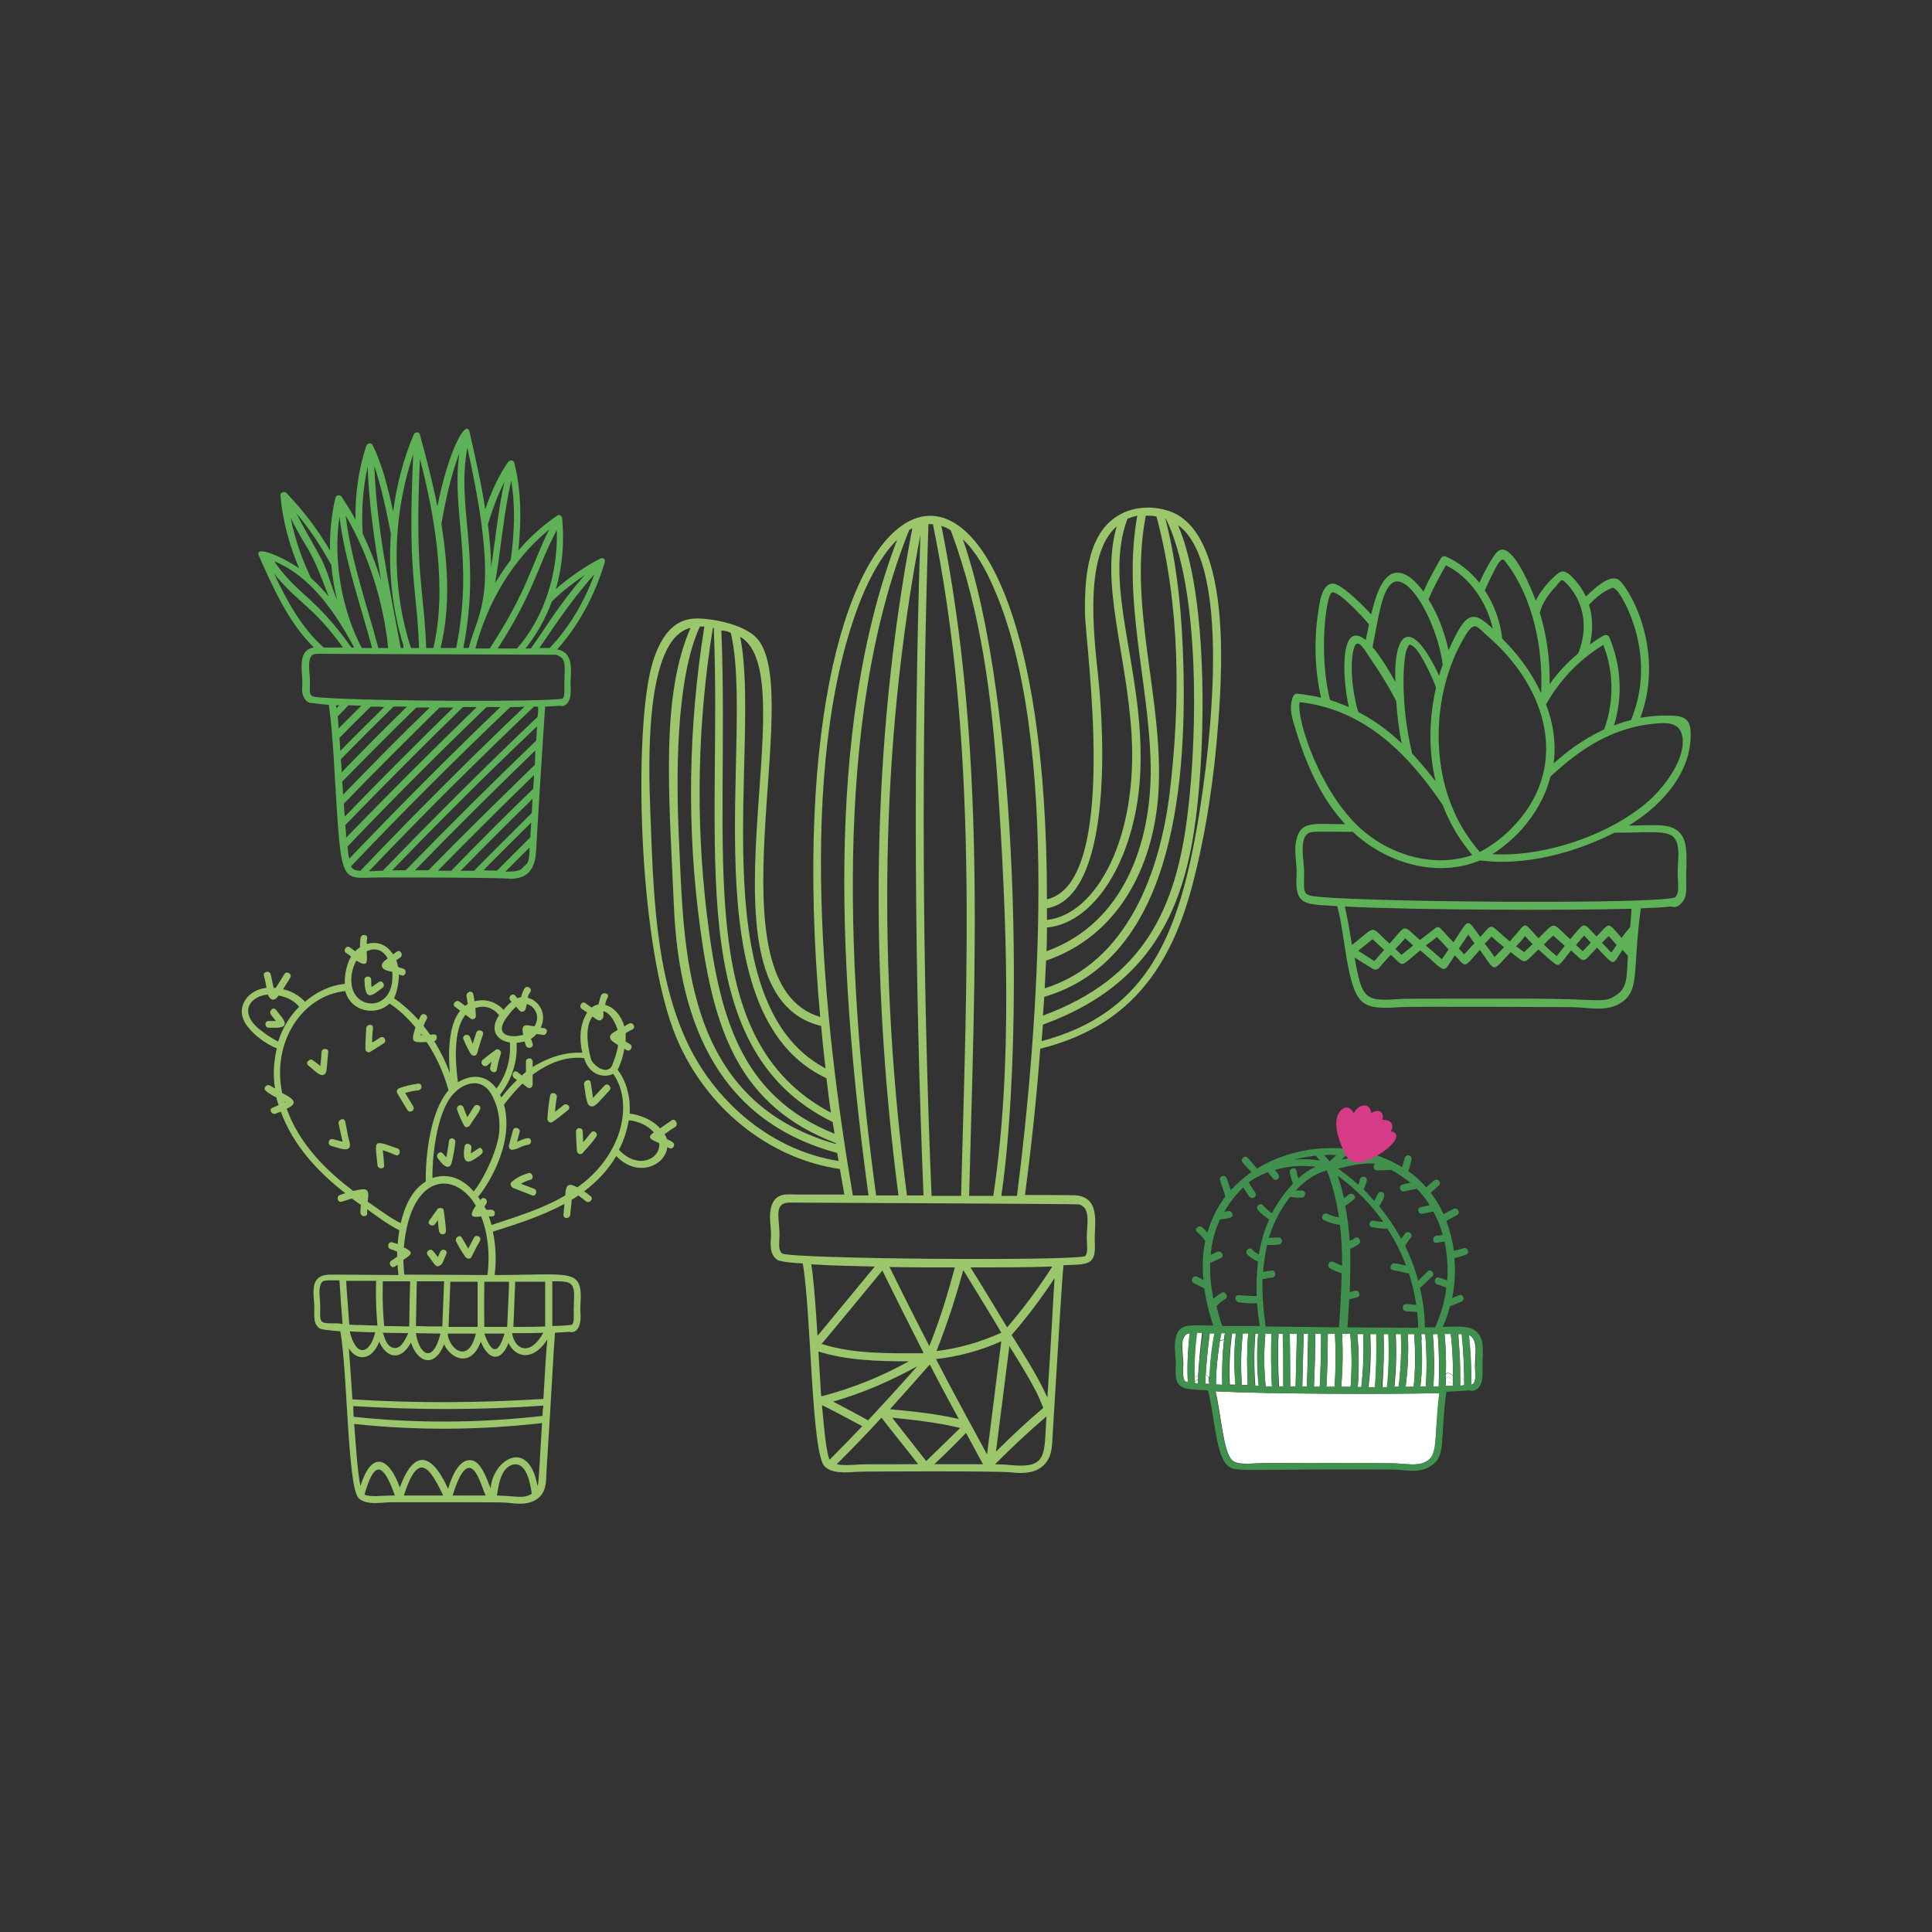<?xml version="1.0" encoding="utf-8"?>
<!-- Generator: Adobe Illustrator 21.1.0, SVG Export Plug-In . SVG Version: 6.00 Build 0)  -->
<svg version="1.1" id="Calque_1" xmlns="http://www.w3.org/2000/svg" xmlns:xlink="http://www.w3.org/1999/xlink" x="0px" y="0px"
	 viewBox="0 0 432 432" style="enable-background:new 0 0 432 432;" xml:space="preserve">
<rect x="0" y="0" width="432" height="432" fill="#333333" stroke="none"/>
<style type="text/css">
	.st0{fill:#C14148;}
	.st1{fill:#E28A6B;}
	.st2{fill:#373636;}
	.st3{fill:#3A6A52;}
	.st4{fill:#9B1917;}
	.st5{fill:#B298C8;}
	.st6{fill:#F39EA0;}
	.st7{fill:#C1944E;}
	.st8{fill:#F3B04B;}
	.st9{fill:#A5B449;}
	.st10{fill:#EC6284;}
	.st11{fill:#951B81;}
	.st12{fill:#A3195B;}
	.st13{fill:#9BC66B;}
	.st14{fill:#5FB157;}
	.st15{fill:#FFFFFF;}
	.st16{fill:#3F914D;}
	.st17{fill:#D53B87;}
	.st18{fill:#A6A8AA;}
	.st19{fill:#C8ACA0;}
	.st20{fill:#E6939F;}
	.st21{fill:#7A8D9F;}
	.st22{fill:#939D3C;}
	.st23{fill:#2A9798;}
	.st24{fill:#6595A9;}
	.st25{fill:#3C3C3B;}
</style>
<g>
	<g>
		<path class="st13" d="M71.9,235.2c0,0.5-0.2,2.8-0.3,3.2c-0.6-0.6,0.1,0-1.6-1.3c-0.7-0.6-1.8,0.5-1.1,1.1c1.7,1.4,2.8,2.7,3.7,2
			c0.5-0.4,0.4-1.3,0.5-1.8c0.1-1,0.2-2.1,0.3-3.1C73.5,234.3,72,234.3,71.9,235.2z"/>
		<path class="st13" d="M82.8,235.2c1-0.6,2-1.3,3-1.9c0.8-0.5,0.1-1.8-0.8-1.3c-0.6,0.4-1.2,0.8-1.8,1.1c0-1.1,0.1-2.1,0.2-3.2
			c0.1-1-1.4-1-1.5,0c-0.1,1.5-0.2,3.1-0.2,4.6C81.7,235.1,82.3,235.5,82.8,235.2z"/>
		<path class="st13" d="M91.1,248.2c0.5,0.8,1.8,0.1,1.3-0.8c-0.6-1-1.2-2-1.8-3c0.9-0.3,1.9-0.5,2.9-0.6c1-0.1,1-1.6,0-1.5
			c-1.4,0.2-2.8,0.5-4.2,1c-0.5,0.2-0.7,0.7-0.5,1.1C89.5,245.6,90.3,246.9,91.1,248.2z"/>
		<path class="st13" d="M84.4,260.5c0.1,1,1.6,1,1.5,0c-0.3-3.8-0.2-2-0.3-3.3c1,0.3,2,0.7,2.9,1.1c0.9,0.3,1.3-1.1,0.4-1.5
			c-0.9-0.3-1.7-0.6-2.6-0.9C83.4,255,84,256,84.4,260.5z"/>
		<path class="st13" d="M77.2,250.8c-0.2-1-1.6-0.5-1.5,0.4c0.7,3.2,0.9,4.1,0.9,4.1c-0.8-0.2-0.6-0.2-2.2-0.6
			c-0.9-0.2-1.3,1.2-0.4,1.5c1.8,0.5,3.8,1.4,4.2,0.2c0.2-0.7-0.3-1.8-0.4-2.5C77.6,252.8,77.4,251.8,77.2,250.8z"/>
		<path class="st13" d="M105,251.7c2.1-3.2,2.8-3.8,2.2-4.4c-0.3-0.3-0.9-0.3-1.2,0.1c0,0-1.5,2.4-1.5,2.4c-0.2-0.4-0.9-2.2-0.9-2.3
			c-0.6-0.8-1.6-0.2-1.4,0.6c0.4,1.2,1.1,2.8,1.6,3.6C104,252.2,104.7,252.1,105,251.7z"/>
		<path class="st13" d="M97.3,273.7c0.2-0.3,0.4-0.6,0.6-0.9c0,0.2,0.2,2.4,0.3,2.6c0.2,0.8,1.4,0.8,1.5,0c0.1-0.5-0.4-4.3-0.5-4.8
			c0-0.2-0.1-0.3-0.3-0.4c-0.1,0-0.3-0.1-0.4-0.1c-0.3,0-0.6,0.1-0.7,0.3c-0.6,0.8-1.2,1.7-1.8,2.5
			C95.4,273.7,96.7,274.5,97.3,273.7z"/>
		<path class="st13" d="M106,276.7c-0.4,0.8-0.9,1.7-1.3,2.5c-0.5-0.8-0.9-1.6-1.4-2.4c-0.4-0.9-1.7-0.1-1.3,0.8
			c0.6,1.2,1.3,2.4,2.1,3.5c0.3,0.4,1,0.5,1.3,0c0.6-1.2,1.2-2.4,1.9-3.6C107.8,276.6,106.5,275.9,106,276.7z"/>
		<path class="st13" d="M98.4,280c0,0-0.5,1.1-0.5,1.1c-0.3-0.4-0.6-0.9-1-1.3c-0.7-0.9-1.8,0.1-1.3,0.8c1.4,1.8,1.8,2.8,2.5,2.5
			c0.9-0.3,1-1.1,1.7-2.7C100.2,279.6,98.9,278.9,98.4,280z"/>
		<path class="st13" d="M105.3,257.9c0-0.4,0-0.7,0.1-1.2c0.2-0.9-1.3-1.4-1.5-0.4c-0.3,1.5-0.4,3.7,1.1,3.4
			c0.6-0.1,2.2-1.2,2.6-1.6c0.5-0.4,0.4-1,0-1.3C107.2,256.4,107,256.9,105.3,257.9z M104.8,258.2
			C104.8,258.2,104.8,258.2,104.8,258.2C104.7,258.2,104.7,258.2,104.8,258.2z"/>
		<path class="st13" d="M105.3,235.7c0.4,0.5,1.2,0.5,1.4-0.2c0.4-1.4,0.8-2.8,1.3-4.2c0.3-0.9-1.2-1.3-1.5-0.4
			c-0.3,0.8-0.5,1.6-0.8,2.5c-0.2-0.5-0.4-1-0.6-1.5c-0.3-0.9-1.8-0.5-1.5,0.4C104.1,233.5,104.6,234.6,105.3,235.7z"/>
		<path class="st13" d="M109,238.2c0.3-0.3,0.6-0.5,0.9-0.8c-0.1,0.5-0.2,0.9-0.3,1.4c-0.1,0.9,1.3,1.4,1.5,0.4
			c0.2-1.2,0.5-2.4,0.9-3.6c0.2-0.6-0.6-1.2-1.1-0.9c-1,0.7-2,1.5-3,2.3C107.2,237.8,108.2,238.8,109,238.2z"/>
		<path class="st13" d="M85.5,220.9c0.8-0.5,0-1.9-0.8-1.3c-1.5,1-1,0.7-1.6,1.1c-0.1-0.4-0.1-0.8-0.1-1.6c0-1-1.5-1-1.5,0
			C81.6,224.4,83.4,222.4,85.5,220.9z"/>
		<path class="st13" d="M61.7,225.8c-0.6-0.8-1.7,0.3-1.1,1.1c0.9,1.1,0.9,1.2,1.1,1.4c-0.5,0-0.8,0-1.6,0c-1-0.1-1,1.5,0,1.5
			c0.7,0,1.4,0,2.1,0C65.1,229.5,63.1,227.6,61.7,225.8z"/>
		<path class="st13" d="M150.2,250.5c-0.9,0.6-1.7,1.2-2.6,1.8c-1.7-1.9-4.4-3-6.8-3.3c0.2-3.4-0.6-7.1-2.7-9.8
			c0.3-0.4,1.2-2.7,1.5-4.7c0.2,0.1,0.3,0.2,0.5,0.3c0.8,0.5,1.6-0.8,0.8-1.3c-0.3-0.2-0.7-0.4-1-0.6c0-0.6,0-1.3,0-1.9
			c0.5-0.3,1-0.6,1.5-0.8c0.9-0.5,0.1-1.8-0.8-1.3c-0.3,0.2-0.7,0.4-1,0.6c-0.6-2.2-2.2-4.3-4.3-4.8c0.1-0.6,0.3-1.1,0.6-1.7
			c0.4-0.9-1.1-1.3-1.5-0.4c-0.3,0.7-0.4,1.4-0.6,2c-0.5,0.1-1,0.3-1.5,0.7c-0.5-0.3-1-0.7-1.4-1c-0.8-0.6-1.6,0.8-0.8,1.3
			c0.4,0.3,0.8,0.5,1.2,0.8c-1.7,2.7-1.8,5.9-1.1,9c-3.4-0.2-7.2,0.8-11.1,3.2c0-0.4,0-0.8,0-1.2c0-1-1.5-1-1.5,0c0,0.8,0,1.5,0,2.3
			c-0.3,0.2-0.6,0.5-0.9,0.8c-0.3-0.3-0.7-0.5-1-0.8c-0.8-0.6-1.5,0.7-0.8,1.3c0.2,0.2,0.4,0.3,0.7,0.5c-1.3,1.2-2.4,2.5-3.5,3.9
			c-0.1-0.2-0.2-0.4-0.3-0.6c2.6-3.3,4-7.5,3.7-11.6c0.6-0.1,1.3-0.2,1.8-0.3c0.1,0.3,0.2,0.6,0.3,0.9c0.3,0.9,1.8,0.5,1.5-0.4
			c-0.1-0.4-0.2-0.7-0.4-1.1c0.5-0.3,0.9-0.7,1.3-1.1c0.4,0.1,0.9,0.1,1.3,0.2c1,0.2,1.4-1.3,0.4-1.5c-0.3,0-0.5-0.1-0.8-0.1
			c1.5-3.1-0.4-6.1-2.9-6.7c0.1-0.5,0.3-0.9,0.6-1.3c0.5-0.8-0.8-1.6-1.3-0.8c-0.4,0.6-0.6,1.3-0.8,2c-0.3,0-0.5,0.1-0.8,0.2
			c-0.2-0.2-0.4-0.4-0.5-0.6c-0.7-0.7-1.7,0.4-1.1,1.1c0.1,0.1,0.2,0.2,0.3,0.3c-0.7,0.5-1.3,1.2-1.8,1.8c-1.9-2-4.4-2.5-6.5-1.9
			c-0.1-0.5-0.1-1-0.3-1.6c-0.2-1-1.6-0.5-1.5,0.4c0.1,0.6,0.2,1.2,0.3,1.8c-0.2,0.1-0.4,0.3-0.6,0.4c-0.4-0.3-0.8-0.6-1.2-0.9
			c-0.8-0.6-1.8,0.5-1.1,1.1c0.4,0.3,0.8,0.6,1.2,0.9c-2.7,3.2-2.7,9.9-2.3,14c-0.9-2.5-2.1-4.9-3.5-7.2c0.8-0.2,0.8-1.6-0.1-1.5
			c-0.3,0-0.5,0-0.8,0.1c-0.5-0.7-1-1.4-1.5-2c0.2-0.5,0.4-1,0.7-1.5c0.5-0.9-0.8-1.6-1.3-0.8c-0.2,0.3-0.3,0.7-0.5,1
			c-1.6-1.8-3.5-3.5-5.5-4.9c0.5-0.9,1.1-3.2,1.1-5.3c0.2,0.1,0.4,0.1,0.6,0.2c0.9,0.3,1.3-1.2,0.4-1.5c-0.4-0.1-0.8-0.2-1.2-0.4
			c-0.1-0.5-0.2-1-0.4-1.5c0.3-0.2,0.6-0.4,0.9-0.6c0.8-0.6,0-1.9-0.8-1.3c-0.3,0.2-0.5,0.4-0.8,0.6c-1.5-2.3-3.7-3-5.9-2.3
			c0-0.4,0-0.9,0.1-1.3c0.1-1-1.4-1-1.5,0c-0.1,0.7-0.1,1.4-0.1,2c-0.4,0.3-0.8,0.6-1.1,0.9c-0.4-0.3-0.8-0.6-1.2-0.9
			c-0.8-0.5-1.6,0.8-0.8,1.3c0.4,0.2,0.7,0.5,1.1,0.8c-0.9,1.5-1.5,3.9-1.4,6.1c-3.3,0.3-6.5,1.9-8.9,4c-1.3-1.4-3-2.4-4.9-2.8
			c0.5-0.9,1.1-1.7,1.6-2.6c0.5-0.8-0.8-1.6-1.3-0.8c-0.4,0.7-0.9,1.4-1.3,2.1c-0.2,0.3-0.4,0.6-0.6,0.9c0,0,0,0,0,0.1
			c-0.2,0-0.3,0-0.5,0c-0.3-1-0.4-2.1-0.7-3.1c-0.3-0.9-1.8-0.5-1.5,0.4c0.3,0.9,0.4,1.8,0.6,2.7c-0.2,0-0.4,0-0.6,0.1
			c0,0,0,0-0.1,0c0,0-0.1,0-0.1,0c-3.7,0.8-6.1,4.4-3.9,7.9c1.3,2,4.1,4.4,7,5.5c-0.7,2.9-0.9,6-0.4,9c-0.3-0.2-0.7-0.4-1-0.6
			c-0.8-0.6-1.8,0.5-1.1,1.1c0.7,0.6,1.6,1.1,2.4,1.5c0.1,0.6,0.3,1.1,0.5,1.7c-0.5,0.2-0.9,0.4-1.4,0.6c-0.9,0.4-0.1,1.7,0.8,1.3
			c0.4-0.2,0.7-0.3,1.1-0.4c2.7,7.4,8.2,13.4,14.4,18.2c-0.4,0.1-0.8,0.3-1.2,0.4c-0.9,0.3-0.5,1.8,0.4,1.5c0.8-0.2,1.5-0.5,2.3-0.7
			c0,0,0,0,0,0c0.7,0.5,1.3,1,2,1.4c-0.1,0.6-0.1,1.2-0.1,1.8c0.1,1,1.6,1,1.5,0c0-0.3,0-0.5,0-0.8c2.1,1.5,4.6,3.4,7.2,4.7
			c-0.2,1.1-0.3,2.1-0.4,3.1c-0.4-0.2-0.8-0.3-1.2-0.4c-0.9-0.3-1.3,1.2-0.4,1.5c0.5,0.2,1,0.3,1.5,0.6c0,0.4,0,0.8,0,1.1
			c-0.4,0.3-0.9,0.6-1.3,0.9c-0.8,0.5,0,1.9,0.8,1.3c0.2-0.1,0.4-0.3,0.6-0.4c0,0.7,0.1,1.5,0.2,2.3c-15.3-0.1-13.9-0.1-14.7-0.1
			c-3.9-0.1-4.6,1.7-4.2,5.8c0.3,2.9-0.5,4.9,1.2,6.2c0.5,0.4,4,0.6,4.7,0.7c1.6,8.9,1.6,34.9,4.1,37.3c1.7,1.7,5.4,0.9,7.3,0.9
			c26.1,0,24.9,0,26.7,0.2c1.7,0.2,3.7,0.3,5.4-0.6c2.7-1.5,2.5-4.3,2.6-6.6c1.2-18.8,1.6-27.5,1.9-30.9c1.3-0.1,2.4-0.1,3.2-0.2
			c1.4,0.4,2.7-0.8,2.5-4.1c0-0.6-0.1-0.8,0-2.2c0.5-8.1-2-6.4-19.2-6.4c0.4-3.2,0.3-6.5-0.4-9.7c5.4-1.7,11-3.5,16-6.2
			c-0.1,0.8-0.1,1.6-0.2,2.4c-0.1,1,1.4,1,1.5,0c0.3-3,0.3-2.6,0.3-3.3c0.5-0.3,1-0.6,1.5-1c0.6,0.4,1.2,0.9,1.7,1.3
			c0.7,0.6,1.8-0.4,1.1-1.1c-0.5-0.4-1-0.8-1.5-1.1c2.9-2.2,5.3-4.7,7.2-7.9c4.8,5,11,2.1,11.4-2c0.1,0.1,0.3,0.1,0.4,0.2
			c0.8,0.5,1.6-0.8,0.8-1.3c-0.4-0.3-0.9-0.5-1.3-0.7c-0.1-0.4-0.3-0.8-0.5-1.1c0.8-0.6,1.7-1.2,2.5-1.7
			C151.7,251.3,151,250,150.2,250.5z M138.4,257.1c1.1-2.1,1.8-4.3,2.2-6.6c2.1,0.2,4.2,1.1,5.6,2.7c-1.9,1.3-0.3,1.7,1.2,2.4
			C147.8,259.1,142.7,261.7,138.4,257.1z M129.1,265.5c-2.2-1.2-2.6-0.4-2.7,1.8c-5.1,3-11,4.8-16.5,6.6c-0.2-0.6-0.2-0.9-0.6-1.9
			c0.2,0,0.4,0,0.6,0c1,0.1,1-1.4,0-1.5c-0.4,0-0.8,0-1.2,0c-0.1-0.2-0.2-0.5-0.4-0.7c0.2-0.2,0.3-0.4,0.4-0.6
			c0.6-0.7-0.4-1.8-1.1-1.1c-0.1,0.1-0.1,0.2-0.2,0.2c-0.2-0.2-0.3-0.5-0.5-0.7c1.4-1.5,8.3-11.4,5.8-20.6c1.2-1.6,2.6-3.2,4.1-4.7
			c0.4,0.3,0.8,0.6,1.2,0.9c0.5,0.3,1.1-0.1,1.1-0.7c0-0.7,0-1.5,0-2.2c3.4-2.5,7.4-4.2,11.5-3.7c1.3,4.2,4.9,4.4,6.5,3.5
			C141.6,246.4,139.5,258.1,129.1,265.5z M123.5,296.5c0-0.1,0-9.9,0-10c1.4,0,3.3-0.1,4.1,0.6c0,0,0.1,0.1,0.1,0.1
			c1.1,1.1,0.5,3.3,0.6,7.2c0,0.6,0,1.4-0.4,1.8C127,296.4,124.3,296.5,123.5,296.5z M111.1,334.4c0.3-1.3,0.6-6.2,3.6-6.9
			c3.1-0.7,3.9,4.4,4.2,6.5C117.1,335.2,115.5,334.5,111.1,334.4z M101.2,334.4c4-12.8,6.3-2.1,7.4,0
			C105.8,334.4,106.5,334.4,101.2,334.4z M81.5,334.2c2-7,3.9-8,6.8,0.2C85.1,334.4,82.9,334.8,81.5,334.2z M121.3,316.6
			c-14,1.6-28.2,1.7-42.2,0.2c-0.1-0.8-0.1-1.6-0.1-2.4c14.2,0.9,28.4,0.9,42.5-0.1C121.4,315,121.3,315.8,121.3,316.6z M90.3,334.4
			c3.2-10,5.7-6.5,8.8,0H90.3z M120.2,332.3c-2-11-10-5.9-10.5,0.5c-1.1-2.8-2.3-6.2-4.5-6.3c-2.6-0.2-4.2,3.7-5,6.4
			c-4-8.8-7.9-8.3-10.8-0.3c-2.5-7-6.4-8.2-8.8-0.3c-0.6-2.8-1-8.5-1.4-13.9c14,1.5,28.1,1.4,42-0.2
			C120.4,331.3,120.5,331.3,120.2,332.3z M121.5,312.8c-14.2,0.9-28.5,1-42.7,0.1c-0.3-4.9-0.6-8.6-0.8-11.4
			c1.7,2.8,5.1,2.9,6.8-1.5c1.5,3.5,4.7,4.6,7.1,0.2c1.4,4.4,5.2,5.9,7.4,0.4c1.6,3.4,6.1,5.2,8.2-0.6c1.9,4.6,4.7,4.3,6.2,0.3
			c1.5,3.2,5.4,4.3,8.7-0.8C122.1,302.1,121.9,306.2,121.5,312.8z M71.6,293.1c0.1-2.5-0.5-4.3,0.1-5.9c0.4-1.1,1.2-0.9,4.2-0.9
			c0.2,3.3,0.5,7.3,0.7,9.7c-0.3,0-0.5,0-1-0.1C71.8,295.9,71.5,296.1,71.6,293.1z M121.9,286.6c0,0,0,10,0,10
			c-2,0.1-4.4,0.1-7.1,0.1c0,0,0.4-10.1,0.4-10.1C122.5,286.6,120.9,286.6,121.9,286.6z M77.4,286.4l6.7,0c0,1-0.2,4.5,0.3,10
			c-2.3-0.1-4.5-0.1-6.3-0.2C78,294.5,77.4,287.1,77.4,286.4z M91.7,286.5c0,0-0.2,8.2-0.2,10.1c-1.9,0-3.8-0.1-5.6-0.1
			c-0.5-5.5-0.3-9-0.3-10C86.9,286.5,90.3,286.5,91.7,286.5z M106.8,296.7c-1.9,0-4.2,0-6.5,0c0,0,0.4-10.1,0.4-10.1l6.1,0
			C106.8,287.5,106.8,291.1,106.8,296.7z M93.2,286.5l6.1,0c0,0-0.4,10.1-0.4,10.1c-2,0-3.9,0-5.9-0.1
			C93,296.6,93.2,286.5,93.2,286.5z M83.9,297.9c-1.2,5-4.3,5.7-5.7-0.2C79.9,297.8,81.8,297.9,83.9,297.9z M91.3,298.1
			c-0.7,1.4-1.7,3.9-3.6,3.2c-1.2-0.4-1.7-2.1-2.1-3.3C87.5,298,89.4,298.1,91.3,298.1z M98.5,298.2c-1.9,7.3-4.9,4.2-5.5-0.1
			C94.9,298.1,96.6,298.2,98.5,298.2z M100.1,298.2c2.1,0,4.5,0,6.3,0C104.8,305.1,100.4,301.7,100.1,298.2z M112.8,298.2
			c-1.4,4.8-2.9,4.5-4.5,0C109.8,298.2,111.3,298.2,112.8,298.2z M121.5,298c-2.9,5.3-6.4,3.9-7,0.1
			C117,298.1,119.4,298.1,121.5,298z M113.4,296.7c-1.6,0-3.3,0-5.1,0c-0.1-6,0-7.8,0-10.1c0.8,0,4.7,0,5.5,0
			C113.9,286.6,113.4,296.7,113.4,296.7z M90.4,285c-0.1-1.1-0.2-2.2-0.2-3.3c1.8-1.2,2.5-1.6,0.1-2.8c1.5-16.7,11.5-17.2,16.1-9.3
			c-2.1,3-0.1,2.5,1.2,2.4c1.5,3.9,2,8.5,1.4,13.1L90.4,285z M80.9,267.6c0,0-0.1-0.1-0.1-0.1c0.1,0,0.1,0,0.2-0.1
			C80.9,267.5,80.9,267.6,80.9,267.6z M79,266.3c-6.4-4.8-12.2-10.8-14.9-18.4c2.7-1.2,1.6-2.2-1-3.5c-2.4-11.4,4.5-21.8,14.1-22.8
			c1.3,4.8,7,5.6,9.9,2.8c2.2,1.4,4.1,3.3,5.8,5.3c-1.1,3.5-0.7,3.4,2.5,3.3c2.2,3.3,3.8,6.9,4.9,10.8c-4.1,4.6-5.2,14.8-5.1,20.4
			c-3,1.8-4.7,5.4-5.6,9.3c-2.6-1.3-5-3.2-7.4-4.8C82.7,265.6,82,265.6,79,266.3z M63.6,246.3c0.1,0.1,0.2,0.1,0.2,0.2
			c-0.1,0-0.1,0-0.2,0.1C63.7,246.4,63.6,246.3,63.6,246.3z M59.9,222.4c0.5,1.3,1.5,1.6,2.4,0.2c1.8,0.3,3.5,1.2,4.6,2.5
			c-2.2,2.2-3.8,4.9-4.7,7.8c-1.6-0.8-3.3-2-4.5-3C53.2,225.9,56.4,222.6,59.9,222.4z M79.7,214.8c2.9,1.8,2.3-0.1,2.3-2.1
			c1.7-0.8,3.5-0.5,4.7,1.6c-0.6,0.5-1.5,1-1.3,1.8c0.2,0.8,1.4,1,2.3,1.2c0.8,9-8.6,8.9-9.1,2.6C78.4,218.4,78.8,216.3,79.7,214.8z
			 M87.3,215.8C87.3,215.8,87.3,215.8,87.3,215.8C87.3,215.7,87.2,215.8,87.3,215.8C87.3,215.8,87.3,215.8,87.3,215.8z M94.1,231.1
			c0.1,0.1,0.2,0.2,0.3,0.4c-0.1,0-0.2,0-0.3,0C94.1,231.3,94.1,231.2,94.1,231.1z M105.3,227.8c0.5,0.3,1.2-0.1,1.1-0.7
			c0-0.6-0.1-1.2-0.1-1.7c2.1-0.7,3.9-0.1,5.3,1.6c-2.3,3.4-0.4,5.7,2.4,6.1c0.3,3.7-0.8,7.4-3,10.3c-2.2-3.1-5.5-3.3-8.6-1.4
			c-0.6-4.3-1.1-11.8,1.7-15.1C104.5,227.2,104.9,227.5,105.3,227.8z M115.4,225.1c0.3,0.3,0.5,0.6,0.8,0.9c0.4,0.4,1.1,0.2,1.3-0.3
			c0.1-0.4,0.2-0.8,0.3-1.2c1.6,0.4,3.2,2.6,1.7,5c-1.9-0.3-3.1-0.8-2.5,1.9c-3.5,0.9-6.7-0.2-3.4-4.3
			C114.1,226.4,114.8,225.6,115.4,225.1z M111.5,254.1c-0.8,4.5-4,10.6-5.6,12.3c-2.4-2.8-5.6-4.2-9.2-3c-0.1-3.7,0.7-14.2,4.5-18.6
			c2.6-3,7.2-4.3,9.3,1.2C111.7,248.5,111.9,251.8,111.5,254.1z M132.5,227.3c0.7,0.5,1.4,1.2,2,0.7c0.6-0.4,0.4-1.3,0.4-1.9
			c1.5,0.3,2.7,2.5,3.2,4.2c-0.6,0.4-1.6,0.8-1.7,1.5c-0.1,0.8,0.8,1.2,1.8,1.9c-0.2,1.6-0.8,3.2-1.4,4.7c-1.2,2-4-0.1-4.6-1.4
			C131.9,236,130.3,230,132.5,227.3z M138.4,231.9C138.4,231.9,138.4,231.9,138.4,231.9C138.4,231.9,138.4,231.9,138.4,231.9
			C138.4,231.9,138.4,231.9,138.4,231.9z"/>
		<path class="st13" d="M118,256c1-0.1,1-1.6,0-1.5c-0.9,0.1-1.6,0.5-2.4,0.8c0.2-0.7,0.4-1.5,0.6-2.2c0.2-0.9-1.2-1.3-1.5-0.4
			c-0.3,1.1-0.6,2.3-0.9,3.4c-0.1,0.5,0.2,1,0.7,1C115.8,257,116.8,256.1,118,256z"/>
		<path class="st13" d="M119.4,265.8c-1-0.4-1.9-0.7-2.9-1.1c0.7-0.4,1.3-0.7,2.1-0.9c0.9-0.2,0.5-1.7-0.4-1.5c-1.4,0.4-2.7,1-3.8,2
			c-0.5,0.4-0.1,1.1,0.3,1.3c1.4,0.6,2.9,1.1,4.3,1.7C119.9,267.6,120.3,266.1,119.4,265.8z"/>
		<path class="st13" d="M126,247.1c-0.6,0.5-1.2,1-1.9,1.5c0.1-1.1,0.2-2.1,0.4-3.2c0.2-1-1.3-1.4-1.5-0.4c-0.3,1.7-0.5,3.4-0.6,5.2
			c0,0.6,0.7,1,1.1,0.7c1.2-0.8,2.3-1.7,3.4-2.6C127.9,247.6,126.8,246.5,126,247.1z"/>
		<path class="st13" d="M132.2,253.2c-0.6,0.8-1.2,1.5-1.8,2.2c0-0.8-0.1-1.6-0.1-2.4c0-1-1.5-1-1.5,0c0,1.4,0.1,2.9,0.2,4.3
			c0,0.6,0.8,1.1,1.3,0.5c1-1.1,2.1-2.3,3-3.6C133.9,253.5,132.8,252.5,132.2,253.2z"/>
		<path class="st13" d="M135.2,242.7c-1.9,2-2.6,2.8-2.6,2.8c0,0-0.5-3.4-0.5-3.4c-0.1-1-1.6-0.6-1.5,0.4c0.5,3.4,0.6,4.7,1.6,4.9
			c0.9,0.1,1.4-0.7,4.1-3.6C136.9,243.1,135.9,242,135.2,242.7z"/>
		<path class="st13" d="M100.4,255.1c-0.1,1.1-0.6,3.5-0.6,3.7c-0.3-0.3-0.5-0.6-0.8-0.9c-0.6-0.7-1.7,0.3-1.1,1.1
			c0.6,0.7,1.2,1.8,2.2,1.9c0.3,0,0.5-0.1,0.7-0.4c0.4-0.8,0.9-4,1-4.9C102,254.5,100.6,254.1,100.4,255.1z"/>
	</g>
	<path class="st13" d="M261.5,114.3c-3.5-1.2-7.5-1.1-10.8,0.6c-7.4,3.8-8.2,13.9-8.1,22.1c0.1,7.5,7.9,60.3-8.5,64.1
		c0-127.9-62.8-107.5-50.7,26.3c-25.1-7.5-3.4-72.1-14-84.5c-3.2-3.7-11.4-4.7-13.8-4.6c-3.6,0.1-7.2,2-9.6,9.6
		c-4.5,14.4-3.4,64.1,5.4,84.5c6.4,15,20.1,26.6,36.4,29c0.3,1.9,0.7,3.8,1,5.7l-10.5,0c-2.2,0-5-0.6-5.9,2.9c-0.5,2.1,0,4.2,0,6.1
		c0,1.5-0.6,4.2,1.4,5.6c0.7,0.5,4.9,0.8,5.7,0.8c1.9,10.8,1.9,42.5,4.9,45.4c1.6,1.6,4.7,1.4,7.2,1.2c1.7-0.1,30.8-0.2,34.1,0.1
		c2.1,0.2,4.5,0.4,6.5-0.7c3.3-1.9,3-5.3,3.2-8.1c1.4-22.6,2-33.4,2.4-37.5c5.6-0.2,7.3,0.1,7-5.2c-0.2-3.5,1.5-9.7-4-10.4
		c-0.6-0.1-11.1-0.1-11.6-0.1c1.4-10.8,2.6-21.7,3.4-32.7c19.2-4.8,28.9-17.2,34-36.5c3.1-11.8,4.9-24.2,5.8-36.3
		C273.5,147.7,274.8,119,261.5,114.3z M256.2,115.3c0.8,0,1.6,0,2.4,0.2c5.3,19.9,5.4,41.7,2.9,62.1c-2.2,17.6-9.5,37.6-27.9,43.4
		c0.1-2.1,0.2-4.1,0.3-6.2c16.1-5.5,23.9-20.8,25.1-37.1C260.4,156.8,252.2,136.2,256.2,115.3z M233.5,222.9
		c28.1-8.3,31.9-45.2,31.1-74.4c-0.3-10.9-1.3-21.9-4-32.5c0,0,0.1,0,0.1,0c7.7,15.6,7,48.4,4.9,65.6c-2.6,21.9-10,37.2-32.4,45.5
		C233.3,225.7,233.4,224.3,233.5,222.9z M257.3,171.4c0.2,17.2-6.1,35.1-23.3,41.3c0.1-1.8,0.1-3.5,0.1-5.3
		c11.5-1.1,20.3-17,20.9-35.4c0.8-22.5-8.5-41-2.9-56c0.7-0.3,1.5-0.5,2.2-0.7C250.9,134.2,257,152.7,257.3,171.4z M245.5,150.8
		c-1-9.5-3-26.9,4.2-33.1c-3.7,12.7,2.1,27.9,3.3,46.2c1.5,23.4-7.8,40.6-18.9,41.8c0-0.9,0-1.7,0-2.6
		C248.5,200.6,247.1,165.3,245.5,150.8z M212.6,118.6c6.8,18.2,9.2,37.5,10.5,56.8c2,30.1,3.4,62.9-1,92l-5.4,0
		c1.3-51,3.8-100.1-6.2-149.8C211.7,118,212,118.2,212.6,118.6z M242.6,280.9c-4.4,1.1-65,0.6-67.7-0.6c-1-0.8-0.6-2.6-0.6-4.2
		c0-3.7-1.4-7.2,2.3-7.2c0.5,0,64.1,0.3,64.6,0.4c2.8,0.7,1.8,4.4,1.8,7.5C243,278.2,243.4,280.1,242.6,280.9z M226,327.6
		c-1.8-0.2-1.9-0.1-3.5-0.2c3.7-3.7,7.5-7.3,11.5-10.7C233.4,325.2,234.4,328.4,226,327.6z M191.6,327.5c-1.4,0.1-3.2,0.2-4.5-0.1
		c3.4-3.4,6.8-6.9,10-10.4c2.7,3.5,5.5,6.9,8.2,10.4C191.9,327.4,193.3,327.4,191.6,327.5z M207.1,326.7c-2.5-3.2-5.1-6.5-7.6-9.7
		c5.1,0.5,10.2,1.1,15.2,2.3C212.1,321.8,209.6,324.3,207.1,326.7z M194.1,317.6c-2.6-1.5-5.2-2.8-7.8-4.2
		c6.6-1.9,12.8-4.6,18.8-7.9C201.5,309.6,197.8,313.6,194.1,317.6z M197.3,284.1c2.9,5.9,6.2,12.5,9.2,18.4c0,0-0.1,0-0.1,0.1
		c-7.4,0-15.6,0.2-22.7-2.1C183.8,300.5,197.3,284.1,197.3,284.1z M209.4,302.1c2.5-6.3,4.3-12,6-18.1c4.4,7.2,7.6,12.4,8.5,14
		C219.2,300.1,214.4,301.5,209.4,302.1z M207.9,305.1c2.1,4.1,4.3,8.2,6.5,12.2c-5.1-1.2-10.2-1.7-15.4-2.2
		C202,311.8,204.9,308.5,207.9,305.1z M207.8,301c-3.5-6.8-7.3-14.4-8.9-17.7c4.8,0.1,9.8,0.1,14.6,0.1
		C212.1,288.6,210.6,293.9,207.8,301z M203.2,304.4c-6.1,3.4-12.6,6-19.4,7.8c0,0-0.1-0.1-0.2-0.1c-0.2-3.1-0.4-6.7-0.6-9.9
		C189.3,304.2,196.5,304.4,203.2,304.4z M209.3,303.9c5.1-0.6,10-1.9,14.6-4c-1.1,8.4-2.1,16.9-3.2,25.3
		C216.9,318.2,213,311.1,209.3,303.9z M225.7,301c7.3,11.6,6.8,12.3,7.6,13.8c-3.7,3.1-7.2,6.4-10.6,9.8
		C223.7,316.8,224.7,308.9,225.7,301z M225.2,296.8c-2.7-4.4-5.4-9-8.2-13.4c5.5,0,12.8,0,18.3-0.2
		C232.3,287.9,228.9,292.5,225.2,296.8z M195.6,283.2c0,0-12.8,15.5-12.8,15.5c-0.5-8-0.9-13-1.4-16
		C185.8,283,191.3,283.1,195.6,283.2z M192.8,318.9c-2.4,2.5-4.8,5-7.3,7.5c-0.7-1.5-1.2-6.5-1.7-12.2
		C186.9,315.7,189.8,317.3,192.8,318.9z M216,320.4c1.3,2.3,2.5,4.7,3.8,7c-3.8,0-3.3,0-10.9,0C211.4,325.1,213.7,322.8,216,320.4z
		 M234.2,312.5c-2.2-4.9-5.2-9.5-8-14c3.5-4,6.7-8.3,9.6-12.7C235.5,290.1,235.2,297.3,234.2,312.5z M206.5,267.3l-3.7,0
		c-6.5-49.8-6.1-100,3-147.7C204.2,168.9,204.5,218.1,206.5,267.3z M208.6,117.2c10.1,49.3,7.6,99.9,6.3,150.2l-6.6,0
		c-2.1-50-2.3-100.1-0.7-150.2C207.9,117.2,208.3,117.2,208.6,117.2z M200.9,267.3l-5,0c-6.3-46.5-9.9-105.8,7.4-148.8
		c0.2-0.1,0.5-0.3,0.7-0.4C194.6,167.2,194.5,218.1,200.9,267.3z M186.2,250.9c0.1,0.9,0.3,1.7,0.4,2.6
		c-21.3-8.5-25.9-26.8-28.6-49.5c-2.5-21.2-2-42.6,1.4-63.6c0.1,0,0.1,0,0.2,0C161.6,189,152.1,234.2,186.2,250.9z M183.6,229.4
		c0.3,3.2,0.6,6.3,1,9.5c-28.2-14.8-14.3-73-19.1-96.5C180.9,151,153.8,222.2,183.6,229.4z M163.4,141.5
		c5.5,22.8-9.7,85.1,21.4,99.6c0.3,2.6,0.6,5.1,1,7.7c-31.3-16.6-22.5-58.2-24.5-107.8C162.1,141,162.8,141.2,163.4,141.5z
		 M156.6,207.8c3.1,22.9,8.8,39.6,30.3,47.8c0,0.1,0,0.2,0,0.2c-34.5-9.8-33.9-43.8-35.1-68.4c-0.6-13-0.8-35.5,4.7-47.3
		c0.3,0,0.7,0,1,0C153.9,162.5,153.5,185.3,156.6,207.8z M154,233.8c-7.7-15.9-7.9-35.3-8.6-52.6c-0.4-10.7-1.2-38.4,9-40.8
		c-6.6,15.2-4.9,36.1-3.7,62.5c1.2,26.9,10.7,48,36.5,54.9c0.1,0.6,0.2,1.2,0.3,1.8C172.9,257.3,160.5,247,154,233.8z M192,135.3
		c1.5-4,4.5-10.6,8.6-14.6c-16.5,43.2-12.8,99.5-6.4,146.6l-3.5,0C184.1,228.7,178.1,172.1,192,135.3z M227.4,267.4l-3.5,0
		c4.9-32.9,4.2-110.1-8.6-146.8c3,2.8,5.1,6.8,6.7,10.4C237.3,165.1,232.1,230.3,227.4,267.4z M267,188.5
		c-4.3,22.1-11.5,38.3-34.1,44.3c0.1-1.2,0.2-2.5,0.3-3.7c29.4-10.6,33.6-33.7,35.2-56.7c1-14.8,1-41-5-55
		C276.3,126.7,270.1,172.6,267,188.5z"/>
	<path class="st14" d="M134.2,124.9c-3.6,1.9-6.9,4.2-9.9,6.8c1.5-5.2,1.9-10.6,1.4-15.8c-0.1-0.5-0.6-1-1.1-0.6
		c-3.3,2.2-6.2,4.9-8.7,7.8c0.7-6.5,0.7-13.3-0.9-19.6c-0.2-0.7-1-0.7-1.4-0.2c-2.2,3.2-3.8,6.8-5.1,10.6c-0.9-6-2.3-11.9-3.5-17.3
		c-0.7-3.1-4.6,3.7-7.2,16.6c-1.1-5.5-2.5-10.9-3.9-16c-0.2-0.8-1.2-0.6-1.4,0c-2.3,5.4-3.8,11.3-4.6,17.2c-1.1-5.3-2.6-11-4.6-14.9
		c-0.3-0.6-1.2-0.4-1.4,0.2c-1.8,5.5-2.5,11-2.4,16.5c-0.9-1.7-2-3.4-3.1-5.1c-0.3-0.5-1.2-0.5-1.4,0.2c-0.9,3.9-1.3,7.9-1.2,11.8
		c-2.7-4.6-6-9-9.8-12.9c-0.4-0.4-1.3-0.1-1.3,0.5c0.5,5.8,2,11.2,4.2,16.4c-3.5-2.5-10.2-5.4-9-2.8c3.1,7,6.6,14.9,12.3,20.5
		c-3.9,0.5-2.5,5.5-2.6,8.2c0,0.6-0.1,1.2,0,1.8c0.2,1.3,1,2.5,2.2,2.4c0.8,0.1,2.1,0.3,3.7,0.4c0.6,3.5,1.1,10.8,1.4,16.6
		c1.5,24.6,1.2,22,10.1,22c29.4,0,29.2,0.3,29,0.3c4.5,0,5.7-2.7,5.9-6.5c0-1,1.8-29.6,2-32c1.3-0.1,2.4-0.1,3.2-0.2
		c1.4,0.4,2.7-0.8,2.5-4.1c-0.2-2.9,1.2-7.7-3-8.5c4.9-5.5,8.5-12.3,10.6-19.4C135.5,125,134.8,124.6,134.2,124.9z M125.6,147.1
		L125.6,147.1c1.1,1.1,0.5,3.3,0.6,7.3c0,0.6,0,1.4-0.4,1.8c-3.2,0.8-42.7,0.6-53.4-0.2c-3.6-0.2-3.1-0.2-3.1-3.8
		c0-1.7-0.5-3.6,0.1-5.1c0.4-1.1,1.4-0.9,3.3-0.9c2.3,0,51.7,0.2,51.7,0.2C124.7,146.6,125.2,146.7,125.6,147.1z M120.2,160.3
		c-11.8,11.2-23.3,22.7-34.6,34.4c-1.6,0-1.6,0.1-3.1,0.1c12-12.6,24.3-24.8,36.9-36.8c0.3,0,0.6,0,0.9,0
		C120.4,158.6,120.3,159.4,120.2,160.3z M119.9,165.6c-9.9,9.5-19.6,19.2-29.2,29h-3c10.6-11,21.3-21.7,32.4-32.2
		C120,163.4,120,164.4,119.9,165.6z M119.6,171c-8,7.8-16,15.6-23.8,23.6h-3c8.8-9.1,17.8-18,26.9-26.8
		C119.7,168.8,119.6,170,119.6,171z M119.2,176.4c-6.2,6-12.3,12.1-18.3,18.3h-3c7.1-7.2,14.3-14.4,21.5-21.4
		C119.4,174.2,119.3,175.3,119.2,176.4z M118.9,181.8c-4.3,4.3-8.6,8.5-12.9,12.9c-1.2,0-1.9,0-3,0c5.3-5.4,10.7-10.8,16.1-16.1
		C119,179.6,119,180.7,118.9,181.8z M118.6,187.2c-2.5,2.5-5,5-7.5,7.5c-0.7-0.1-0.7,0-3-0.1c3.5-3.6,7.1-7.1,10.7-10.7
		C118.7,185.1,118.6,186.1,118.6,187.2z M117.9,193c-0.5,0.5-0.9,0.9-1.4,1.4c-1,0.5-2.2,0.5-3.5,0.5c1.8-1.8,3.6-3.6,5.4-5.4
		C118.4,190.6,118.4,192.1,117.9,193z M78.5,193.7c11.6-12.2,23.4-24,35.6-35.6c1.1,0,2.2,0,3.2-0.1c-12.5,11.9-24.8,24.2-36.7,36.7
		C79.7,194.7,78.8,194.5,78.5,193.7z M77.7,189.3c10.1-10.6,20.5-21,31.1-31.2c1,0,2.1,0,3.1,0c-11.5,11-22.8,22.4-33.8,33.9
		C77.9,191.3,77.8,190.4,77.7,189.3z M77.2,184.5c8.6-8.9,17.4-17.7,26.3-26.4c1,0,1.7,0,3.1,0c-9.9,9.6-19.6,19.3-29.2,29.2
		C77.4,186.5,77.3,185.5,77.2,184.5z M76.9,179.7c7-7.3,14.2-14.4,21.4-21.5c0.9,0,2,0,3.1,0c-8.2,8-16.3,16.1-24.3,24.4
		C77,181.6,76.9,180.6,76.9,179.7z M76.5,174.8c5.5-5.6,11-11.2,16.6-16.6c1,0,2,0,3,0c-6.6,6.4-13,12.9-19.4,19.5
		C76.7,176.7,76.6,175.7,76.5,174.8z M76.2,169.8c3.9-4,7.8-7.9,11.8-11.8c1,0,2,0,3,0c-4.9,4.8-9.8,9.7-14.6,14.7
		C76.4,171.7,76.3,170.8,76.2,169.8z M75.9,165c2.3-2.4,4.7-4.7,7-7c1,0,2,0,3,0.1c-3.3,3.3-6.6,6.5-9.8,9.8
		C76,166.8,76,165.9,75.9,165z M75.5,160.2c0.8-0.8,1.6-1.6,2.4-2.5c0.9,0,1.9,0.1,2.9,0.1c-1.7,1.7-3.4,3.4-5.1,5.1
		C75.7,162,75.6,161.1,75.5,160.2z M75.1,157.7c0.3,0,0.5,0,0.8,0c-0.2,0.2-0.4,0.4-0.7,0.7C75.2,158.1,75.2,157.9,75.1,157.7z
		 M75.9,115.5c1.2,10,4.7,19.6,7.3,29.4c0,0-2.3,0-2.3,0C76.6,136.8,74.4,125.6,75.9,115.5z M82.2,104.4c0.3,8.5,1.6,17,3,25.4
		c-1.1-3.6-2.5-7.1-4.1-10.5C80.8,114.4,81.1,109.4,82.2,104.4z M87.4,119.4c-0.6,8.4,0.3,16.9,2.8,24.9c0,0.2,0,0.4,0,0.6l-0.6,0
		c-2.5-13.5-5.4-27-5.9-40.7C85.1,108.2,86.6,115,87.4,119.4z M92.4,101.6c-1.3,27.5,0.8,29,1.3,43.3l-1.8,0
		C87.3,130.9,87.8,115.2,92.4,101.6z M96.9,144.9c-0.5,0-1,0-1.6,0c-0.5-13.7-2.6-16.1-1.4-42.3C97.3,115.6,100,131.8,96.9,144.9z
		 M102.7,101.4c-1.8,13.3,3.3,23.5-0.7,43.5l-3.5,0c2.2-8.9,1.7-18.4,0.2-27.7C99.9,110,101.5,104.4,102.7,101.4z M104.8,144.9
		c0,0-1.2,0-1.2,0c4.1-21.1-1.6-31.1,0.9-44.8C111.9,133.5,107.1,136.1,104.8,144.9z M112.8,107.7c-1.4,6.3-2,12.8-3,19.2
		c0-3.2-0.3-6.5-0.7-9.7C110.1,113.9,111.3,110.7,112.8,107.7z M118.7,145l-1.2,0c2.5-3.1,4.5-6.7,5.9-10.5c2.2-2.2,4.7-4.1,7.3-5.9
		C124.4,136,121.9,140.6,118.7,145z M115.6,145c-3.9,0,0,0-4.3,0c8.1-12.6,8.7-17.9,13.2-26.5C124.8,128,121.8,138,115.6,145z
		 M109.5,145c-0.3,0-2.9,0-3.2,0c2.7-10.3,8.3-19.9,16.5-26.6C118.7,126.6,117.9,132.2,109.5,145z M114.2,125.2
		c-1.3,1.7-2.4,3.4-3.5,5.2c1.3-7.6,1.9-15.4,3.6-22.9C115.3,113.2,115,119.4,114.2,125.2z M86.8,144.9c-0.6,0-1.5,0-2.2,0
		c-2.6-9.8-6.1-19.5-7.3-29.6C82.6,124.3,85.8,135,86.8,144.9z M75.4,134.2c-1.3-3-2.1-6.3-3.5-9.1c-1.8-3.5-3.9-6.8-5.6-10.3
		c3,3.6,5.6,7.5,7.8,11.6C74.3,129.1,74.8,131.7,75.4,134.2z M73.5,133.4c-1.2-1.5-2.6-2.9-4-4.2c-2-4.3-3.6-8.7-4.5-13.4
		C69,123.9,68.9,121.1,73.5,133.4z M79.2,144.8c0,0-0.1,0-0.6,0c-8.6-12-11.7-11.3-17.3-19.3C69.5,128.8,75,137,79.2,144.8z
		 M76.7,144.8c-0.4,0-3.9,0-4.3,0c-4.9-4.3-8.3-10.5-11.1-16.5C67,135.2,70,135.5,76.7,144.8z M122.9,144.9c-0.7,0-1.6,0-2.3,0
		c2.2-3.1,6.3-9.7,12.3-16.5C130.7,134.5,127.3,140.3,122.9,144.9z"/>
	<g>
		<path class="st15" d="M271.8,311.1c1.2,4.8,1.7,13.5,3.7,15.4c1,1,3.7,0.8,5.6,0.7c3-0.2,29.4,0,30.4,0c2.5,0,5.4,0.8,7.4-0.4
			c2.3-1.3,2-3.6,2.2-6.3c0.3-4.2,0.6-7.1,0.8-9C310.6,311.8,283.5,311.7,271.8,311.1z"/>
		<path class="st15" d="M269.5,309.4c0,0,0.1,0,0.1,0c0-0.1-0.1-0.1-0.1-0.2C269.5,309.3,269.5,309.4,269.5,309.4z"/>
		<path class="st15" d="M326.4,309.8C326.5,309.8,326.5,309.8,326.4,309.8C326.5,309.8,326.5,309.8,326.4,309.8
			C326.4,309.8,326.4,309.8,326.4,309.8z"/>
		<path class="st15" d="M323.9,308.9c-0.1,0.3-0.1,0.6-0.2,1c0.4,0,0.8,0,1.2,0c0-0.2,0-0.3,0-0.5
			C324.5,309.4,324.2,309.1,323.9,308.9z"/>
		<path class="st15" d="M285.9,298.2c-0.2,3.9-0.1,7.9,0.1,11.8c0.3,0,0.6,0,1,0c0-3.9,0-7.9-0.1-11.8L285.9,298.2z"/>
		<path class="st15" d="M270.5,298.1c-0.4,3.1-0.7,6.2-0.9,9.3c0.3,0.1,0.5,0.2,0.9,0.6c0.1-3.3,0.5-6.6,1.1-9.9L270.5,298.1z"/>
		<path class="st15" d="M267.1,308c0.3-0.2,0.5-0.3,0.8-0.5c0.2-3.2,0.5-6.3,0.9-9.5c-0.6,0-0.6,0-1.3,0
			C267.2,301.4,267,304.7,267.1,308z"/>
		<path class="st15" d="M273.9,298.1l-0.3,0c0.1,0.2,0.1,0.4,0.2,0.5C273.8,298.5,273.9,298.3,273.9,298.1z"/>
		<path class="st15" d="M313.3,298.3l-1.2,0c0.2,4,0.1,7.9-0.3,11.8c0.3,0,0.6,0,1,0C313.2,306.2,313.4,302.3,313.3,298.3z"/>
		<path class="st15" d="M316.2,298.3l-1.4,0c0.2,4,0,7.9-0.5,11.8c0.6,0,1.2,0,1.8,0C316.5,306.2,316.5,302.2,316.2,298.3z"/>
		<path class="st15" d="M326.5,308c0.3,0.1,0.6,0.3,0.9,0.5c0-3.4-0.2-6.8-0.5-10.2c-0.3,0-0.6,0-0.8,0
			C326.3,301.5,326.5,304.7,326.5,308z"/>
		<path class="st15" d="M328.9,309.6C328.9,309.6,329,309.6,328.9,309.6c0.2,0,0.3,0,0.4-0.1c0.9-0.8,0.5-2.5,0.5-3.9
			c0-2.7,0.8-6.2-1.4-7.1C328.8,302.2,329,305.9,328.9,309.6z"/>
		<path class="st15" d="M323.3,307.1c0.7-0.3,1.1,0.1,1.6,0.5c0-3.1-0.1-6.3-0.5-9.4c-0.6,0-0.3,0-1.4,0
			C323.3,301.3,323.4,304.2,323.3,307.1z"/>
		<path class="st15" d="M265.6,308.9c-0.2-3.6,0-7.2,0.5-10.8c-2.6,0.3-1.5,4.4-1.5,6.9C264.6,306,264.2,309.5,265.6,308.9z"/>
		<path class="st15" d="M288.4,298.2c0,3.9,0.1,7.9,0.1,11.8c0.4,0,0.8,0,1.2,0c0.1-3.9,0.2-7.9,0.3-11.8L288.4,298.2z"/>
		<path class="st15" d="M317.8,299.6c0.2,3.5,0.2,7-0.2,10.5c0.4,0,0.8,0,1.2,0c0.3-3.9,0.2-7.8-0.1-11.7l-0.2,0
			C318.5,299,318.6,299.5,317.8,299.6z"/>
		<path class="st15" d="M291.5,298.2c-0.1,3.9-0.2,7.9-0.3,11.8c0.3,0,0.7,0,1,0c0.2-3.9,0.2-7.9,0.3-11.8L291.5,298.2z"/>
		<path class="st15" d="M281.4,298.2l-0.7,0c-0.3,3.9-0.3,7.8,0,11.7c0.3,0,0.5,0,0.8,0C280.9,304.5,281.2,299.5,281.4,298.2z"/>
		<path class="st15" d="M304.8,298.3l-1.3,0c0.4,4,0.4,7.9,0.1,11.9c0.3,0,0.5,0,0.8,0C304.8,306.2,305,302.2,304.8,298.3z"/>
		<path class="st15" d="M298.5,298.2l-1.6,0c0,4-0.1,7.9-0.3,11.9c0.6,0,1.2,0,1.8,0C298.7,306.2,298.7,302.2,298.5,298.2z"/>
		<path class="st15" d="M279.1,298.1l-1.2,0c-0.4,3.9-0.5,7.7-0.2,11.6c0.4,0,0.9,0,1.3,0C278.8,305.9,278.8,302,279.1,298.1z"/>
		<path class="st15" d="M301.9,298.2l-0.9,0c-0.1,0.5-0.5,0.7-0.9,0.7c0.2,3.7,0.1,7.5-0.2,11.2c0.7,0,1.4,0,2.1,0
			C302.3,306.2,302.3,302.2,301.9,298.2z"/>
		<path class="st15" d="M284.3,298.2l-1.1,0c0,0.2-0.2,0.4-0.3,0.6c-0.3,3.7-0.3,7.4,0.1,11.2c0.5,0,1,0,1.4,0
			C284.2,306,284.2,302.1,284.3,298.2z"/>
		<path class="st15" d="M321.5,298.6c-0.3,0.1-0.7,0-0.9-0.3l-0.2,0c0.3,3.9,0.4,7.8,0.1,11.7c0.4,0,0.8,0,1.2,0
			C321.8,306.2,321.8,302.4,321.5,298.6z"/>
		<path class="st15" d="M276.4,298.1l-0.9,0c-0.5,3.8-0.7,7.7-0.5,11.5c0.4,0,0.8,0,1.3,0C275.9,305.8,275.9,302,276.4,298.1z"/>
		<path class="st15" d="M273.7,299.5c-0.2,0.2-0.6,0.3-0.9,0.2c-0.5,3.3-0.9,6.6-0.9,9.9c0.5,0,0.9,0,1.4,0.1
			C273.2,306.2,273.3,302.9,273.7,299.5z"/>
		<path class="st15" d="M310.5,298.3l-1.1,0c0.1,4,0,7.9-0.3,11.9c0.4,0,0.8,0,1.2,0C310.6,306.2,310.6,302.2,310.5,298.3z"/>
		<path class="st15" d="M294.1,298.2c0,4-0.1,7.9-0.3,11.9c0.4,0,0.9,0,1.3,0c0.2-4,0.3-7.9,0.3-11.9L294.1,298.2z"/>
		<path class="st15" d="M307.8,298.3l-1.4,0c0.2,4,0.1,7.9-0.4,11.9c0.5,0,1,0,1.5,0C307.8,306.2,307.9,302.2,307.8,298.3z"/>
		<path class="st15" d="M273.6,298.1l-0.5,0c-0.1,0.5-0.2,1-0.3,1.5c0.3,0.1,0.7,0,0.9-0.2c0-0.3,0.1-0.6,0.1-0.8
			C273.7,298.5,273.7,298.3,273.6,298.1z"/>
		<path class="st15" d="M321.5,298.6c0-0.1,0-0.2,0-0.3l-0.9,0C320.8,298.6,321.2,298.8,321.5,298.6z"/>
		<path class="st15" d="M282.9,298.7c0.2-0.1,0.3-0.3,0.3-0.6l-0.3,0C282.9,298.4,282.9,298.6,282.9,298.7z"/>
		<path class="st15" d="M300.1,298.9c0.4,0,0.8-0.2,0.9-0.7l-0.9,0C300.1,298.5,300.1,298.7,300.1,298.9z"/>
		<path class="st15" d="M318.6,298.3l-0.8,0c0,0.4,0.1,0.8,0.1,1.3C318.6,299.5,318.5,299,318.6,298.3z"/>
		<path class="st15" d="M267.9,308.5c-0.3,0.1-0.5,0.3-0.8,0.5c0,0.1,0,0.2,0,0.3c0.2,0,0.5,0,0.7,0.1
			C267.9,309,267.9,308.7,267.9,308.5z"/>
		<path class="st15" d="M324.9,309.4c0-0.3,0-0.5,0-0.8c-0.6-0.1-1.1-1.5-1.6-0.2c0,0.5,0,1-0.1,1.5c0.2,0,0.3,0,0.5,0
			c0.1-0.4,0.2-0.8,0.2-1C324.2,309.1,324.5,309.4,324.9,309.4z"/>
		<path class="st15" d="M269.5,308.2c0,0.3,0,0.7,0,1c0,0.1,0.1,0.1,0.1,0.2c0.3,0,0.5,0,0.8,0c0-0.1,0-0.1,0-0.2
			C270.1,308.8,269.8,308.4,269.5,308.2z"/>
		<path class="st15" d="M326.5,308.9c0,0.3,0,0.6,0,0.9c0,0,0,0,0,0c0.3,0,0.6,0,0.9-0.1c0-0.1,0-0.2,0-0.3
			C327.1,309.3,326.8,309.1,326.5,308.9z"/>
		<path class="st15" d="M264.9,298.6c0-0.1,0.1-0.1,0.2-0.2C265,298.5,265,298.6,264.9,298.6z"/>
		<path class="st15" d="M329.9,306.6c0,0.1,0,0.3,0,0.4C329.9,306.9,329.9,306.8,329.9,306.6z"/>
		<path class="st15" d="M265.5,298.2c0.1,0,0.1,0,0.2-0.1C265.6,298.2,265.6,298.2,265.5,298.2z"/>
		<path class="st15" d="M267.1,308c0,0.3,0,0.6,0,0.9c0.3-0.2,0.5-0.3,0.8-0.5c0-0.3,0-0.6,0-0.9C267.7,307.7,267.4,307.9,267.1,308
			z"/>
		<path class="st15" d="M264.6,299.1c-0.3,0.7-0.3,1.4-0.3,2.1C264.3,300.5,264.4,299.8,264.6,299.1z"/>
		<path class="st15" d="M264.7,299c0-0.1,0.1-0.2,0.1-0.3C264.8,298.8,264.7,298.9,264.7,299z"/>
		<path class="st15" d="M329.9,307.1c0,0.1,0,0.3,0,0.4C329.9,307.3,329.9,307.2,329.9,307.1z"/>
		<path class="st15" d="M324.9,308.6c0-0.3,0-0.6,0-0.9c-0.5-0.5-0.9-0.8-1.6-0.5c0,0.4,0,0.9,0,1.3
			C323.8,307.1,324.3,308.5,324.9,308.6z"/>
		<path class="st15" d="M327.4,309.5c0-0.3,0-0.7,0-1c-0.3-0.2-0.6-0.4-0.9-0.5c0,0.3,0,0.6,0,0.9
			C326.8,309.1,327.1,309.3,327.4,309.5z"/>
		<path class="st15" d="M266.1,298.1C265.8,298.1,265.8,298.1,266.1,298.1C266.1,298.1,266.1,298.1,266.1,298.1z"/>
		<path class="st15" d="M265.2,309c0.1,0,0.2,0.1,0.4,0.1c0,0,0-0.1,0-0.1C265.4,309,265.3,309,265.2,309z"/>
		<path class="st15" d="M329.6,309.1c0,0.1-0.1,0.1-0.1,0.2C329.6,309.3,329.6,309.2,329.6,309.1z"/>
		<path class="st15" d="M265.2,298.4c0.1,0,0.1-0.1,0.2-0.1C265.3,298.3,265.2,298.4,265.2,298.4z"/>
		<path class="st15" d="M329.9,307.6c0,0.1,0,0.2,0,0.3C329.9,307.8,329.9,307.7,329.9,307.6z"/>
		<path class="st15" d="M329.8,308.8c0,0.1,0,0.1-0.1,0.2C329.7,308.9,329.7,308.9,329.8,308.8z"/>
		<path class="st15" d="M329.9,308c0,0.1,0,0.2,0,0.3C329.9,308.2,329.9,308.1,329.9,308z"/>
		<path class="st15" d="M329.9,308.4c0,0.1,0,0.2,0,0.2C329.8,308.6,329.8,308.5,329.9,308.4z"/>
		<path class="st15" d="M269.5,307.4c0,0.3,0,0.6,0,0.8c0.3,0.2,0.6,0.6,0.8,1.1c0-0.4,0-0.9,0-1.3
			C270.1,307.6,269.8,307.5,269.5,307.4z"/>
		<path class="st15" d="M328.9,309.6C328.9,309.6,329,309.6,328.9,309.6C329,309.6,328.9,309.6,328.9,309.6
			C328.9,309.6,328.9,309.6,328.9,309.6z"/>
		<path class="st15" d="M264.6,305c0-0.7-0.1-1.3-0.1-2C264.5,303.6,264.6,304.3,264.6,305z"/>
		<path class="st15" d="M329.4,309.5c0,0,0.1-0.1,0.1-0.1C329.4,309.5,329.4,309.5,329.4,309.5C329.4,309.5,329.4,309.5,329.4,309.5
			z"/>
		<path class="st16" d="M330.3,297.9L330.3,297.9c-1.5-1.5-3.8-1.3-7.7-1.2c0.7-1.5,1.2-3,1.6-4.6c0.2-0.1,2.3-0.9,2.5-1
			c1.1-0.4,0.4-1.9-0.4-1.5c-0.5,0.2-1.1,0.4-1.6,0.7c0.6-3,0.8-6,0.5-9c0.2,0,2.2-0.6,2.5-0.7c1-0.3,0.6-1.8-0.4-1.5
			c-0.7,0.2-1.5,0.4-2.2,0.6c-0.3-2.2-0.9-4.5-1.7-6.7c0,0,2.4-1.3,2.4-1.3c0.9-0.5,0.1-1.8-0.8-1.4c-0.7,0.4-1.5,0.8-2.2,1.2
			c-0.8-1.7-1.7-3.3-2.9-4.8c0.6-0.5,1.2-1,1.8-1.6c0.8-0.7-0.3-1.8-1.1-1.1c-0.6,0.5-1.1,1-1.7,1.5c-1.2-1.4-2.5-2.6-4-3.6
			c0.1-0.2,0.7-2.4,0.7-2.6c0.3-1-1.2-1.4-1.5-0.4c-0.2,0.7-0.4,1.4-0.6,2.1c-9.5-5.9-22.9-5.6-32.4,0.3c-0.7-0.8-1.4-1.6-2.1-2.4
			c-0.7-0.8-1.8,0.4-1.1,1.1c0.6,0.7,1.3,1.4,1.9,2.1c-1.8,1.3-3.4,2.7-4.6,4c-0.3-0.9-0.6-1.7-0.9-2.6c-0.3-1-1.8-0.5-1.5,0.4
			c0.4,1.2,0.8,2.4,1.2,3.6c-1.9,2.6-3.2,5.2-4,8.1c-0.4-0.4-0.8-0.8-1.2-1.2c-0.8-0.6-1.9,0.5-1.1,1.1c0.7,0.6,1.3,1.2,1.8,2
			c-0.6,2.9-0.7,5.8-0.4,8.7c-0.5-0.2-0.9-0.5-1.4-0.7c-0.9-0.5-1.7,0.9-0.8,1.4c0.8,0.4,1.6,0.8,2.4,1.2c0.3,2.4,1,5.4,2,8.3
			c-5.1,0-7.6-0.7-8.4,2.7c-0.5,2.2,0.1,4,0,6.6c-0.3,5.1,1.5,4.9,7.2,5.2c1.4,5.1,1.7,14.1,4.2,16.6c1.9,1.9,1.8,0.9,37.1,1.1
			c2.5,0,5.6,0.9,8.2-0.6c3.9-2.2,2.3-5.3,3.8-16.8c2.1-0.1,3.9-0.2,5.2-0.3c0.5,0.2,1.1,0.1,1.7-0.3c1.3-1.1,1.2-2.9,1.2-4.3
			C331.3,303.5,332.3,300,330.3,297.9z M265.6,309.1c-1.7-0.3-0.8-2.7-1.2-6.1c-0.2-2.2-0.4-4.7,1.6-4.9
			C265.8,299.1,265.4,304.6,265.6,309.1z M300.9,258.4c0.7,0.1,1.3,0.2,2,0.3c-1,0.2-1.9,0.4-2.9,0.6
			C300.3,259,300.6,258.7,300.9,258.4z M306.8,274.4c1.5,0.3,3,0.4,3.4,0.3c1.7,2.6,3.1,5.4,4.2,8.3c-0.8-0.2-1.7-0.4-2.5-0.5
			c-1-0.2-1.4,1.4-0.4,1.5c1.1,0.2,2.1,0.4,3.1,0.7c0.1,0,0.3,0,0.4,0c0.8,2.3,1.3,4.7,1.7,7.1c-0.8-0.1-1.5-0.2-2.3-0.2
			c-1-0.1-1,1.5,0,1.6c0.8,0.1,1.7,0.1,2.5,0.2c0.1,1.1,0.2,2.3,0.2,3.5l-15.8-0.1c0.1-2.1,0.3-4.2,0.4-6.3c0.6-0.1,1.2-0.3,1.7-0.4
			c1-0.2,0.6-1.7-0.4-1.5c-0.4,0.1-0.8,0.2-1.2,0.3c0.1-3.2,0.2-6.5,0.1-9.7c0.4,0,1.6-0.8,1.9-1c0.8-0.6,0-1.9-0.8-1.4
			c-0.4,0.3-0.8,0.5-1.2,0.7c-0.2-2.7-0.5-5.3-1-7.9c0.7-0.4,1.3-0.9,1.9-1.4c0.8-0.6-0.3-1.7-1.1-1.1c-0.4,0.3-0.7,0.6-1.1,0.8
			c-0.4-1.7-0.8-3.4-1.4-5c4,2.9,7.4,6.3,10.2,10.3c-0.6,0-1.3-0.1-1.9-0.2C306.2,272.6,305.8,274.2,306.8,274.4z M314.8,298.3
			l1.4,0c0.4,3.9,0.3,7.9-0.1,11.8c-0.6,0-1.2,0-1.8,0C314.8,306.2,315,302.3,314.8,298.3z M312,298.3l1.2,0c0.2,4,0,7.9-0.5,11.8
			c-0.3,0-0.6,0-1,0C312.1,306.2,312.2,302.2,312,298.3z M309.3,298.3l1.1,0c0.2,4,0.1,7.9-0.3,11.9c-0.4,0-0.8,0-1.2,0
			C309.4,306.2,309.5,302.2,309.3,298.3z M306.3,298.3l1.4,0c0.1,4,0,7.9-0.3,11.9c-0.5,0-1,0-1.5,0
			C306.4,306.2,306.5,302.2,306.3,298.3z M303.5,298.2l1.3,0c0.2,4,0.1,7.9-0.4,11.9c-0.3,0-0.5,0-0.8,0
			C303.9,306.2,303.8,302.2,303.5,298.2z M283,296.6c-0.5-3.5-0.8-7.1-0.7-10.6c0.1,0,0.2,0,0.3,0c0.6-0.2,1.2-0.3,1.8-0.3
			c1-0.1,1-1.7,0-1.6c-0.7,0.1-1.3,0.2-2,0.3c0.2-2,0.5-4,0.9-6c0.9,0,1.8,0,2.6-0.1c1-0.1,1-1.6,0-1.6c-0.7,0-1.5,0.1-2.2,0.1
			c1.1-3.5,2.8-6.7,4.8-9.2c0.9,0.2,1.7,0.2,2.6,0.2c1-0.1,1-1.6,0-1.6c-0.5,0-0.9,0-1.4,0c2-2.1,4.3-3.8,7-4.5
			c1.3,3.4,2.2,7,2.7,10.5c-0.9-0.1-1.8-0.4-2.6-0.8c-0.9-0.4-1.7,0.9-0.8,1.4c1.2,0.6,2.3,0.9,3.6,1.1c0.4,3,0.5,6,0.5,9.1
			c-0.6-0.2-1.3-0.5-1.9-0.8c-0.9-0.5-1.7,0.8-0.8,1.4c0.8,0.5,1.7,0.8,2.6,1.1c-0.1,4-0.3,8.1-0.6,12.1L283,296.6z M298.4,310.1
			c-0.6,0-1.2,0-1.8,0c0.2-4,0.3-7.9,0.3-11.9l1.6,0C298.7,302.2,298.7,306.2,298.4,310.1z M295.4,298.2c0,4-0.1,7.9-0.3,11.9
			c-0.4,0-0.9,0-1.3,0c0.2-4,0.2-7.9,0.3-11.9L295.4,298.2z M292.5,298.2c0,4-0.1,7.9-0.3,11.8c-0.3,0-0.7,0-1,0
			c0.1-3.9,0.2-7.9,0.3-11.8L292.5,298.2z M290,298.2c-0.1,3.9-0.2,7.9-0.3,11.8c-0.4,0-0.8,0-1.2,0c0-3.9,0-7.9-0.1-11.8L290,298.2
			z M286.9,310c-0.3,0-0.6,0-1,0c-0.2-3.9-0.2-7.9-0.1-11.8l1,0C286.9,302.1,286.9,306,286.9,310z M282.9,298.2c0.2,0,0,0,1.4,0
			c-0.2,3.9-0.1,7.8,0.1,11.8c-0.5,0-1,0-1.4,0C282.4,303.6,282.9,299.2,282.9,298.2z M300.1,298.2c1.1,0,0.7,0,1.8,0
			c0.4,4,0.4,7.9,0.1,11.9c-0.7,0-1.4,0-2.1,0C300.3,306.1,300.3,302,300.1,298.2z M298.8,258.3c-0.5,0.5-1,0.9-1.5,1.4
			c-0.4-0.5-0.8-0.9-1.2-1.4C297.1,258.2,297.9,258.2,298.8,258.3z M294.2,258.4c0.3,0.4,0.6,0.8,1,1.1c-2-0.3-4-0.4-5.9-0.2
			C290.9,258.9,292.6,258.6,294.2,258.4z M267.9,309.3c-0.3,0-0.5,0-0.7-0.1c-0.2-3.6,0-7.5,0.5-11.2c0.6,0,0.7,0,1.3,0
			C268.4,301.7,268,305.5,267.9,309.3z M270.4,309.5c-0.3,0-0.6,0-0.9,0c0.1-3.5,0.5-7.5,1-11.3l1,0
			C270.8,301.9,270.4,306,270.4,309.5z M273.1,289.1c-0.6,0.4-1.2,0.8-1.8,1.3c-0.5-2.6-0.8-5.3-0.7-8c0.2-0.1,2.2-1,2.4-1.1
			c0.9-0.4,0.1-1.8-0.8-1.4c-0.5,0.2-1,0.5-1.5,0.7c0.3-3.2,1-5.6,2.1-7.9c0.2,0,1.9-0.3,2.2-0.4c1-0.2,0.6-1.7-0.4-1.5
			c-0.3,0.1-0.6,0.1-0.9,0.2c1.2-2,2.6-3.9,4.3-5.5c0.4,0.7,0.9,1.4,1.3,2c0.7,0.9,1.9,0,1.4-0.8c-0.5-0.7-1-1.5-1.5-2.3
			c1.1-0.9,3-1.8,4.3-2.3c0.4,0.5,0.8,1,1.2,1.5c0.3,0.3,0.8,0.3,1.1,0c0.6-0.6-0.2-1.3-0.7-2c2.9-0.9,6-1.1,9.1-0.7
			c-1.4,0.6-2.7,1.5-3.9,2.6c-0.2-0.6-0.3-1.1-0.4-1.7c-0.2-1-1.7-0.6-1.5,0.4c0.2,1,0.5,1.9,0.7,2.5c-1.9,2-3.5,4.3-4.7,6.6
			c-0.7-0.5-1.4-1.1-2-1.8c-0.7-0.7-1.8,0.4-1.1,1.1c0.7,0.8,1.6,1.5,2.5,2.1c-1.1,2.3-1.8,4.8-2.3,7.8c-0.6-0.3-1.1-0.6-1.5-1.1
			c-0.7-0.7-1.8,0.4-1.1,1.1c0.7,0.7,1.5,1.2,2.4,1.6c-0.3,2.5-0.4,5.1-0.3,7.7c-1.3,0-2.6-0.1-4-0.2c-1-0.1-1,1.4,0,1.6
			c1.3,0.2,2.7,0.3,4.1,0.2c0.1,1.7,0.3,3.4,0.6,5.1l-8.4,0c-0.5-1.4-0.9-2.9-1.3-4.4c0.6-0.7,1.4-1.3,2.1-1.7
			C274.7,289.9,273.9,288.5,273.1,289.1z M281.4,309.9c-0.3,0-0.5,0-0.8,0c-0.3-3.9-0.2-7.8,0-11.7l0.7,0
			C281.2,299.2,280.8,304.1,281.4,309.9z M279,309.8c-0.4,0-0.9,0-1.3,0c-0.3-3.9-0.3-7.8,0.2-11.6l1.2,0
			C278.8,302,278.8,305.9,279,309.8z M276.2,309.7c-0.4,0-0.9,0-1.3,0c-0.2-3.9,0-7.7,0.5-11.5l0.9,0
			C275.9,302,275.9,305.8,276.2,309.7z M273.3,309.6c-0.5,0-1,0-1.4-0.1c0-3.9,0.5-8,1.2-11.4c0.6,0,0.5,0,0.8,0
			C273.4,301.9,273.2,305.8,273.3,309.6z M313.6,327.3c-3.3-0.3-30.8-0.2-32.6-0.1c-6.2,0.4-6.5,0.3-8.2-10.2
			c-0.4-2.4-0.7-4.4-1.1-5.9c11.7,0.6,38.7,0.7,50.1,0.4C320.2,324.3,322.8,328.2,313.6,327.3z M317.7,298.3c0.3,0,0.7,0,1,0
			c0.3,3.9,0.4,7.8,0.1,11.7c-0.4,0-0.8,0-1.2,0C318.1,306.1,318.1,302,317.7,298.3z M320.3,298.3c0.4,0,0.7,0,1.2,0
			c0.3,4,0.4,7.9,0.2,11.7c-0.4,0-0.8,0-1.2,0C320.7,306.1,320.7,302.2,320.3,298.3z M320.9,296.8l-2.3,0c0-3-0.4-5.9-1.1-8.8
			c0.1,0,2.7-2.6,2.8-2.6c0.7-0.7-0.4-1.8-1.1-1.1c-0.7,0.7-1.4,1.4-2.1,2.1c-0.7-2.7-1.7-5.3-2.9-7.8c0.4-0.7,0.8-1.3,1.3-1.9
			c0.5-0.7-0.6-1.8-1.4-0.8c-0.3,0.4-0.5,0.7-0.8,1.1c-1.4-2.6-3.1-5-4.9-7.3c0.8-1.3,1.6-2.6,0.8-3.1c-0.3-0.2-0.9-0.1-1.1,0.3
			c-0.2,0.5-0.5,1.1-0.8,1.6c-0.8-0.8-1.5-1.7-2.4-2.5c0.3-0.6,0.5-1.2,0.7-1.9c0.3-1-1.2-1.4-1.5-0.4c-0.1,0.4-0.2,0.8-0.4,1.2
			c-1.4-1.3-3-2.5-4.5-3.6c2.8-0.7,5.5-1.3,8.4-1.1c-0.7,0.3-0.6,1.5,0.3,1.5c0.3,0,2.9-0.1,3.2-0.1c1.5,0.8,2.9,1.8,4.3,2.9
			c-0.6,0.1-1.2,0.2-1.8,0.4c-1,0.2-0.6,1.7,0.4,1.5c0.9-0.2,1.8-0.4,2.8-0.6c1.1,1.1,2.1,2.4,2.9,3.7c-0.7,0.1-1.3,0.3-2,0.4
			c-1,0.2-0.6,1.7,0.4,1.5c0.8-0.2,1.6-0.3,2.4-0.5c0.9,1.6,1.6,3.4,2.1,5.2c-0.5,0.1-0.9,0.2-1.4,0.2c-1,0.1-1,1.7,0,1.6
			c0.6-0.1,1.2-0.2,1.8-0.3c0.6,2.8,0.8,5.8,0.6,8.7c-0.6-0.2-1.2-0.4-1.8-0.6c-1-0.3-1.4,1.2-0.4,1.5c0.7,0.2,1.4,0.5,2,0.7
			C323.1,290.8,322.2,293.9,320.9,296.8z M324.9,309.9c-0.5,0-1.1,0-1.7,0.1c0.2-3.7,0.2-7.4-0.2-11.7c1,0,0.8,0,1.4,0
			C324.8,302.3,325,306.4,324.9,309.9z M327.4,309.8c-0.3,0-0.6,0-0.9,0.1c0-1.7,0.2-5.9-0.5-11.6c0.3,0,0.6,0,0.8,0
			C327.2,302.1,327.4,306.2,327.4,309.8z M329.4,309.5c-0.1,0-0.3,0.1-0.4,0.1c0.1-3-0.1-7.1-0.5-11.1c2.2,0.9,1.4,4.4,1.4,7.1
			C329.8,306.9,330.2,308.7,329.4,309.5z"/>
		<path class="st17" d="M311,253c1.1-2.1-0.8-2.7-1.9-2.6c0.5-2-1.1-2.5-2.5-1.5c-0.2-2.5-2.8-2.1-3.9,0c-0.6-1.1-1.6-1.8-2.8-0.7
			c-2.3,2.2-0.5,6.9,0.7,9.5c0.6,1.3,1.4,2.4,3.4,2.2c2.9-0.3,8-3.8,8.2-5.7C312.3,253.4,311.7,253,311,253z"/>
	</g>
	<path class="st14" d="M375.5,186.1L375.5,186.1c-2.2-2.2-6-1.5-11.3-1.5c8.1-4.9,14.4-12.7,13.8-21.3c-0.2-3.4-2.9-3.3-5.8-3.3
		c-1.8,0-3.6,0.2-5.4,0.5c5.8-15.8-3.1-30.1-5.1-31c-2.1-0.9-5.2,2.1-7.1,3.9c-0.8-1.8-2-3.4-3.5-4.8c-1.3-1.1-2-1.1-3.2,0
		c-1.7,1.5-3.4,3.5-4.5,5.7c-1-2.7-4.6-11.5-7.5-11.4c-1.2,0-1.9,1.6-2.5,2.4c-1,1.6-1.8,3.3-2.6,5c-2-2.5-4.6-4.6-7.6-5.9
		c-0.4-0.1-0.8,0.1-1,0.4c-1.4,2.5-2.8,4.9-3.9,7.5c-1.6-2.2-3.9-4.6-6.4-4.2c-3.1,0.6-4.5,6-5.3,9.3c-1.4-1.6-6.5-6.8-8.5-6.9
		c-2.7-0.1-3.1,4.9-3.4,6.7c-0.9,6-0.7,12.8,0.7,18.8c-1.7-0.4-3.6-0.7-5.4-0.9c-0.4,0-0.7,0.3-0.9,0.7c-1,2.6-0.1,5.1,0.7,7.6
		c2.3,7.6,5.6,15.1,11,20.9c-6.8,0-9.9-0.9-10.9,3.4c-0.7,2.7,0.2,5.1,0,8.4c-0.3,6.4,1.9,6.1,9.1,6.5c1.8,6.4,2.1,18.1,5.4,21.2
		c1.9,1.9,5.6,1.6,8.6,1.4c3.8-0.2,37.6,0,38.6,0c3.1,0,7.2,1.1,10.4-0.7c4.9-2.8,2.9-6.8,4.9-21.4c2.8-0.1,5.1-0.2,6.7-0.4
		c0.7,0.2,1.4,0.2,2-0.4c2.2-1.8,1.2-4.5,1.5-8.6C377.1,191,377.3,187.9,375.5,186.1z M295.7,200.6c-4.7-0.4-4.1-0.4-4.1-5.7
		c0-2.4-1.1-7.1,0.8-8.5c0.9-0.6,1.4-0.4,10.1-0.4c7.4,7,18.8,10.4,28.4,6.4c10.1,1.3,21.2-1.7,30.1-6.2c11.1,0,14.1-1.3,14.3,4.6
		c0,2.1-0.3,3.5-0.1,6.1c0,0.8,0.1,1.6,0,2.4c-0.1,0.5-0.3,1.1-0.7,1.4c-0.1,0-0.4,0.1-0.5,0.1c-0.4,0.1-0.9,0.1-1.5,0.2
		C360.7,202.1,309.4,201.7,295.7,200.6z M341.3,223.3c-29.4,0-26.4,0-28.5,0.1c-7.5,0.5-8.3,0.1-9.9-9.3c1.4,0.9,2.8,1.8,4.2,2.6
		c0.3,0.2,0.8,0.1,1.1-0.1c0.9-1,1.8-2.1,2.8-3.1c3.2,2.9,1.8,2.8,6.6-1c6.2,5.3,4.8,5.4,7.7,1.1c2.7,2.9,1.9,2.9,5.6-1.2
		c3.7,5.1,2.5,5.1,6.9,0.5c3.7,2.8,2.6,2.8,6.2-0.6c1.2,1.1,2.4,2.2,3.7,3.2c1,0.8,1.4-0.3,3.6-3c3.3,3,2.3,3,5.8-0.6
		c4.2,4.4,3.3,4,5.7,0.5c0.4,0.4,0.8,0.9,1.2,1.3c-0.3,4.4,0.1,7.3-2.9,9C358.4,224.4,357.8,223.3,341.3,223.3z M306.9,210
		c0.9,0.8,1.7,1.6,2.6,2.4c-0.7,0.8-1.5,1.7-2.2,2.5c-1.2-0.8-2.4-1.5-3.6-2.3C304.8,211.7,305.9,210.8,306.9,210z M314.2,209.8
		c0.6,0.5,1.2,1.1,1.8,1.6c-0.9,0.7-1.7,1.4-2.6,2.1c-0.5-0.4-0.9-0.9-1.4-1.3C312.8,211.4,313.5,210.6,314.2,209.8z M321.3,209.5
		c0.9,0.9,1.7,1.8,2.6,2.8c-0.5,0.7-1,1.5-1.5,2.2c-1.2-1-2.4-2.1-3.6-3.1C319.7,210.8,320.5,210.2,321.3,209.5z M328.3,209
		c0.5,0.6,0.9,1.3,1.4,1.9c-0.8,0.8-1.5,1.7-2.3,2.5c-0.4-0.4-0.8-0.9-1.2-1.3C326.9,211.1,327.6,210,328.3,209z M333.5,209.4
		c0.9,0.8,1.8,1.6,2.8,2.4c-0.7,0.7-1.4,1.5-2.1,2.2c-0.7-1-1.4-2-2.2-3C332.5,210.5,333,210,333.5,209.4z M341,209.3
		c0.5,0.6,1.1,1.2,1.7,1.8c-0.6,0.6-1.3,1.2-1.9,1.8c-0.6-0.4-1.2-0.9-1.8-1.3C339.7,210.9,340.4,210.1,341,209.3z M347.3,209.2
		c0.9,0.8,1.7,1.5,2.6,2.3c-0.6,0.7-1.2,1.5-1.8,2.3c-1-0.8-2-1.7-2.9-2.6C345.9,210.5,346.6,209.8,347.3,209.2z M354.2,209.2
		c0.5,0.5,1,1,1.5,1.6c-0.6,0.6-1.2,1.3-1.8,1.9c-0.5-0.5-1-0.9-1.5-1.4C353,210.6,353.6,209.9,354.2,209.2z M359.7,209.3
		c0.6,0.7,1.2,1.3,1.8,2c-0.4,0.6-0.8,1.1-1.2,1.7c-0.7-0.7-1.4-1.5-2.1-2.2C358.7,210.3,359.2,209.8,359.7,209.3z M364.5,207.3
		c-0.7,0.8-1.3,1.6-1.9,2.4c-3.3-3.7-2.5-3.5-5.6-0.3c-3.3-3.4-2.4-3.4-5.9,0.6c-4.4-4-3.1-4-7.1-0.2c-3.8-4-2.2-3.9-6.4,0.7
		c-4.9-4-3.5-4.4-6.6-1c-3.2-4.4-2.4-4.2-6,1.2c-1-1-1.9-2.1-2.9-3.1c-0.2-0.3-0.8-0.4-1.1-0.1c-1.2,0.9-2.3,1.8-3.5,2.7
		c-4.1-3.6-2.8-3.6-6.8,0.8c-4.5-4.1-2.7-4.2-8.4,0.3c-0.5-3-1-6.2-1.6-8.6c15.3,0.8,49.6,0.9,64.1,0.5
		C364.8,204.3,364.6,205.7,364.5,207.3z M290.6,157c14.5,1.6,24.3,11.6,32,23c0.8,2.2,1.9,4.3,3,6.2v0c1.1,1.8,2.3,3.4,3.6,5
		c-8.2,2.8-17.4,0.3-24-5.1l0,0C295.4,178.1,289.8,160.8,290.6,157z M303.6,143.9c1,0.1,2.3,2.7,2.8,3.3c4.1,6,5.8,9.6,5.8,9.6
		c0.2,3.1,0.6,6.3,1.2,9.4c-2.9-2.8-6.2-5.2-9.7-7C301.5,151.8,302.1,143.7,303.6,143.9z M358.5,144.2c2.4,6.1,2.4,12.8,0.2,18.9
		c-5.4,2.5-8.9,5.5-11.3,7.6c0.6-4.5-0.1-9-1.7-13.2C348.8,152,353.1,147.5,358.5,144.2z M376.2,164.8c0.7,4.7-3.6,10.5-6.7,13.5
		c-7.9,7.6-23.1,13.4-35.8,12.7c2.5-1.6,4.8-3.6,6.6-5.6l0,0c3-3.4,5.3-7.4,6.4-11.8c5.3-4.8,12.3-10.5,22.4-11.7
		C372.1,161.6,375.6,161.1,376.2,164.8z M327.8,141.9c2-3.2,2.5-1.7,4.8,0.3c13.9,12,18.5,30,5.2,43.2v0c-2.3,2.3-4.6,3.9-6.9,5.1
		c-1.7-1.9-2.8-3.6-3.8-5.2v0C319,171.7,320.6,153.4,327.8,141.9z M321,174.7c-1.7-2.2-3.5-4.3-5.3-6.3c0-0.1,0-0.1,0-0.2
		c-2.6-10.8-2-21.1-1.1-23.1c0.5-1.1,0.5-1.2,1.5-0.5c1.3,0.9,4.1,6.5,5,9.2C319.5,160.6,319.4,167.9,321,174.7z M359.7,131.8
		c1-0.4,0.8-0.6,1.7,0.1c1,0.7,9.5,14.2,3.3,29.1c-1.3,0.3-2.6,0.8-3.8,1.2c2-6.5,1.6-13.5-1.1-19.8c-0.2-0.4-0.8-0.5-1.2-0.3
		c-1.1,0.6-2.1,1.3-3.1,2c0.7-2.9,0.7-6-0.2-8.9C356.5,134,358.1,132.5,359.7,131.8z M347.9,131.1c1.3-1.5,1.2-1.9,2.6-0.4
		c3.5,3.8,4.8,9.4,2.4,15.4c-2.4,2-4.6,4.3-6.4,6.9c0.1-5.4-0.6-10.8-2.2-16C344.9,134.7,346.4,132.7,347.9,131.1z M337,126.1
		c5.7,7.6,8.1,18.7,7.6,28.9c-2.2-4.8-5.2-8.7-8.7-12.2c-0.4-3.8-1.8-7.6-3.9-10.8C335.8,123.7,335.9,124.6,337,126.1z M323.3,126.4
		c5.4,2.6,9.2,8.4,10.5,14.2c-4.7-4.5-6.1-3.6-9.9,4.8c-0.9-4-2.3-7.9-4.5-11.4C319.9,133,320.1,132.1,323.3,126.4z M311.6,130.2
		c3.7-1.8,9.8,9.3,11,18.4c-0.3,0.8-0.6,1.7-0.8,2.5c-6.2-13.3-10.2-10.2-9.8,1.4c-1.3-2.4-3.2-5.6-5.1-7.8
		C308.2,138.3,309,131.5,311.6,130.2z M297.8,132.5c1.4-0.6,7.1,5.6,8.3,7.1c-0.2,1.2-0.5,2.3-0.7,3.5c-5.7-4.6-5.4,7.8-3.8,15
		c-1.4-0.6-2.8-1.1-4.2-1.6C294.8,146.4,296.5,133.1,297.8,132.5z"/>
</g>
</svg>

